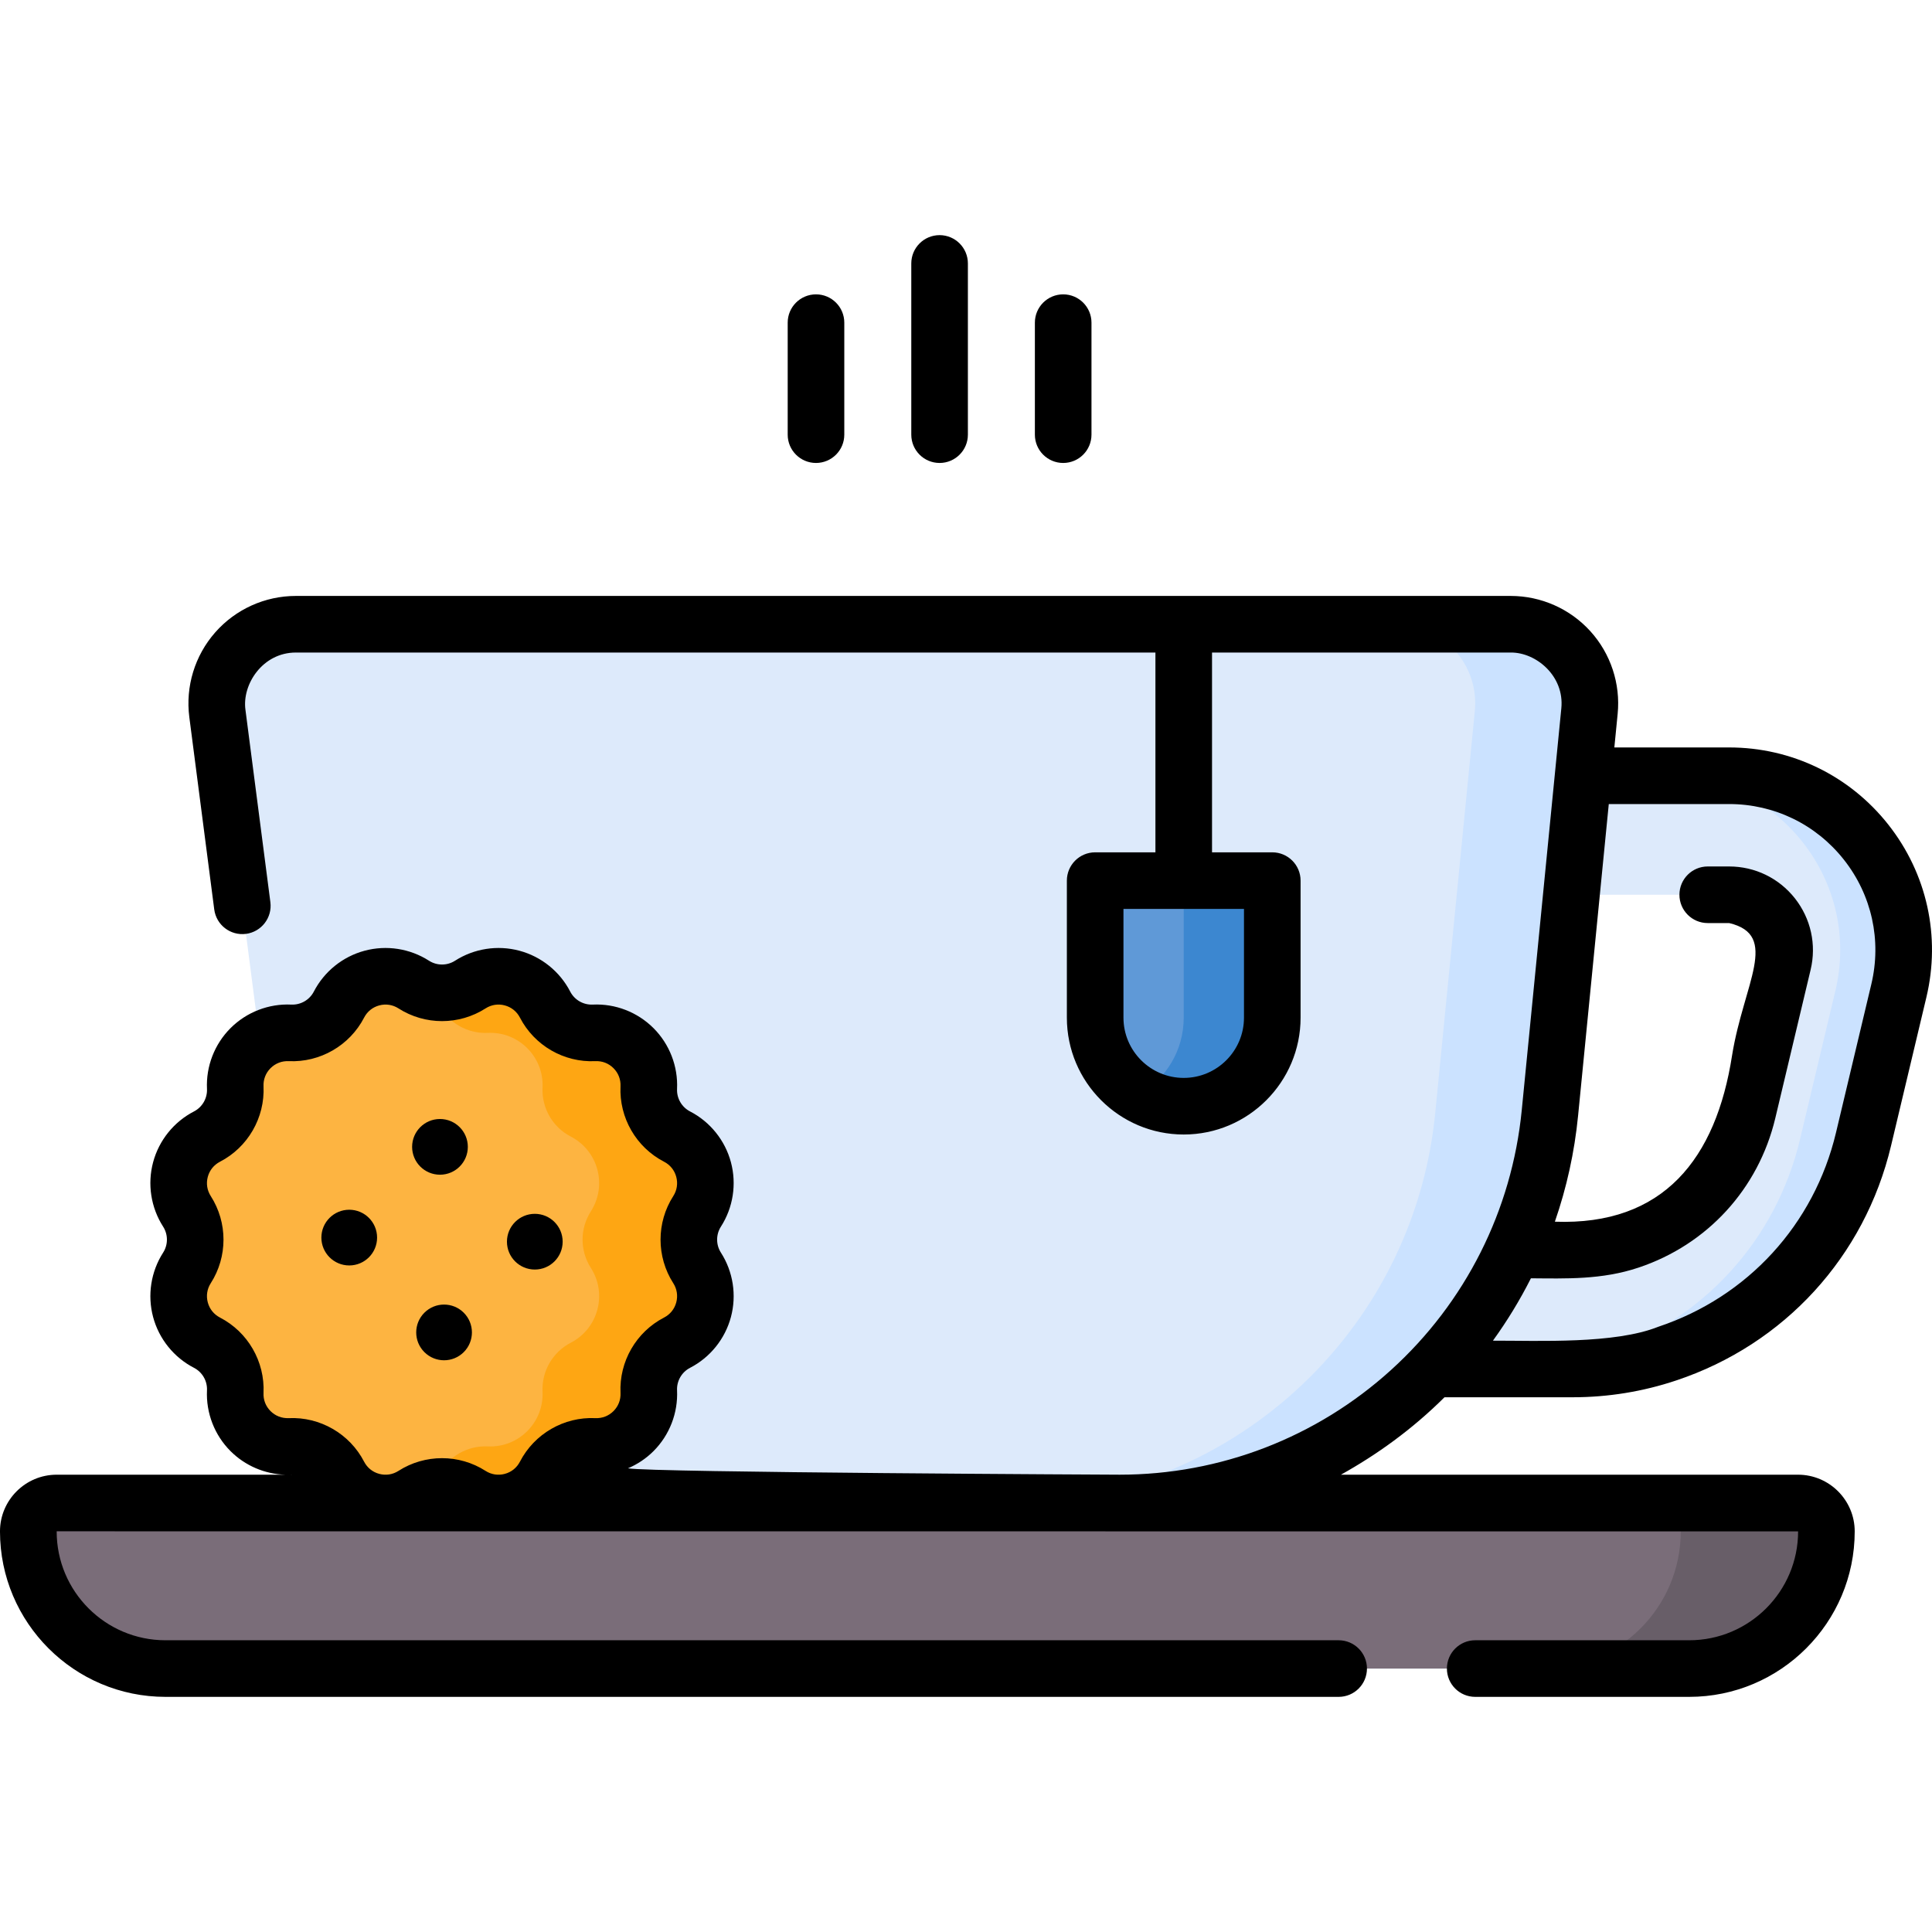 <svg id="Capa_1" enable-background="new 0 0 511.999 511.999" height="512" viewBox="0 0 511.999 511.999" width="512" xmlns="http://www.w3.org/2000/svg"><g><g><g><path d="m416.769 362.794h-51.499v-31.539h51.499c5.138 0 10.215-.824 15.089-2.45 15.759-5.255 27.464-18.04 31.312-34.201l9.373-39.367c1.049-4.405.041-8.97-2.766-12.523-2.807-3.554-7.014-5.592-11.542-5.592h-60.298v-31.539h60.298c14.239 0 27.466 6.408 36.292 17.582 8.825 11.173 11.996 25.526 8.698 39.377l-9.373 39.367c-6.392 26.846-25.837 48.085-52.016 56.814-8.098 2.701-16.531 4.071-25.067 4.071z" fill="#ddeafb"/></g><path d="m494.527 223.165c-8.826-11.174-22.053-17.582-36.292-17.582h-16.822c14.239 0 27.466 6.408 36.292 17.582 8.825 11.173 11.996 25.526 8.698 39.377l-9.373 39.367c-6.392 26.846-25.837 48.085-52.016 56.814-8.097 2.7-16.531 4.07-25.066 4.07h16.822c8.535 0 16.969-1.369 25.066-4.07 26.179-8.73 45.625-29.969 52.016-56.814l9.373-39.367c3.298-13.851.128-28.203-8.698-39.377z" fill="#cbe2ff"/><path d="m296.729 398.31h-111.327c-57.583 0-106.218-42.741-113.617-99.846l-14.172-109.38c-1.625-12.543 8.143-23.659 20.791-23.659h321.966c12.391 0 22.078 10.688 20.864 23.019l-10.49 106.525c-5.774 58.643-55.09 103.341-114.015 103.341z" fill="#ddeafb"/><path d="m400.37 165.426h-30.391c12.391 0 22.078 10.688 20.864 23.02l-10.49 106.525c-5.775 58.642-55.09 103.34-114.016 103.34h30.391c58.925 0 108.241-44.698 114.016-103.34l10.49-106.525c1.214-12.332-8.473-23.02-20.864-23.02z" fill="#cbe2ff"/><path d="m313.698 293.156c-12.961 0-23.469-10.507-23.469-23.469v-36.312h46.938v36.312c-.001 12.961-10.508 23.469-23.469 23.469z" fill="#5f99d7"/><path d="m313.698 233.375v36.312c0 8.685-4.722 16.263-11.734 20.321 3.453 1.998 7.458 3.148 11.734 3.148 12.961 0 23.469-10.507 23.469-23.469v-36.312z" fill="#3c87d0"/><path d="m447.666 442.187h-403.814c-20.077 0-36.352-16.275-36.352-36.352 0-4.155 3.369-7.524 7.524-7.524h461.47c4.155 0 7.524 3.369 7.524 7.524 0 20.076-16.275 36.352-36.352 36.352z" fill="#cbe2ff"/><path d="m447.666 442.187h-403.814c-20.077 0-36.352-16.275-36.352-36.352 0-4.155 3.369-7.524 7.524-7.524h461.47c4.155 0 7.524 3.369 7.524 7.524 0 20.076-16.275 36.352-36.352 36.352z" fill="#7a6d79"/><path d="m476.494 398.31h-38.604c4.155 0 7.524 3.369 7.524 7.524 0 20.077-16.276 36.352-36.352 36.352h38.605c20.077 0 36.352-16.276 36.352-36.352-.001-4.155-3.369-7.524-7.525-7.524z" fill="#685e68"/><g><path d="m124.63 260.921c6.882-4.412 16.066-1.951 19.82 5.311 2.49 4.817 7.558 7.743 12.974 7.491 8.165-.38 14.889 6.344 14.509 14.509-.252 5.417 2.674 10.484 7.491 12.974 7.261 3.754 9.722 12.938 5.311 19.82-2.927 4.565-2.927 10.416 0 14.981 4.412 6.882 1.951 16.066-5.311 19.82-4.817 2.49-7.743 7.558-7.491 12.974.38 8.165-6.344 14.889-14.509 14.509-5.417-.252-10.484 2.674-12.974 7.491-3.754 7.261-12.938 9.722-19.82 5.311-4.565-2.927-10.416-2.927-14.981 0-6.882 4.412-16.066 1.951-19.82-5.311-2.49-4.817-7.558-7.743-12.974-7.491-8.165.38-14.889-6.344-14.509-14.509.252-5.417-2.674-10.484-7.491-12.974-7.261-3.754-9.722-12.938-5.311-19.82 2.927-4.565 2.927-10.416 0-14.981-4.412-6.882-1.951-16.066 5.311-19.82 4.817-2.49 7.743-7.558 7.491-12.974-.38-8.165 6.344-14.889 14.509-14.509 5.417.252 10.484-2.674 12.974-7.491 3.754-7.261 12.938-9.722 19.82-5.311 4.565 2.927 10.416 2.927 14.981 0z" fill="#fdb441"/></g><g><path d="m184.735 336.007c-2.927-4.565-2.927-10.416 0-14.981 4.412-6.881 1.951-16.066-5.311-19.82-4.817-2.49-7.743-7.557-7.491-12.974.38-8.165-6.344-14.889-14.509-14.509-5.417.252-10.484-2.674-12.974-7.491-3.754-7.261-12.938-9.722-19.82-5.311-3.307 2.12-7.288 2.696-10.968 1.744 1.036 1.011 1.931 2.204 2.636 3.567 2.49 4.817 7.558 7.743 12.974 7.491 8.165-.38 14.889 6.344 14.509 14.509-.252 5.417 2.674 10.484 7.491 12.974 7.261 3.754 9.722 12.938 5.311 19.82-2.927 4.565-2.927 10.416 0 14.981 4.412 6.882 1.951 16.066-5.311 19.82-4.817 2.49-7.743 7.557-7.491 12.974.38 8.165-6.344 14.889-14.509 14.509-5.417-.252-10.484 2.674-12.974 7.491-.704 1.363-1.6 2.556-2.636 3.567 3.679-.952 7.66-.376 10.968 1.744 6.882 4.412 16.066 1.951 19.82-5.311 2.49-4.817 7.558-7.743 12.974-7.491 8.165.38 14.889-6.344 14.509-14.509-.252-5.417 2.674-10.484 7.491-12.974 7.262-3.753 9.723-12.938 5.311-19.82z" fill="#fea613"/></g></g><g><path d="m500.416 218.521c-10.259-12.991-25.632-20.441-42.175-20.441h-30.422l.876-8.891c.79-7.979-1.845-15.962-7.229-21.905-5.385-5.945-13.074-9.354-21.095-9.354h-321.971c-8.18 0-15.97 3.524-21.373 9.668-5.405 6.147-7.904 14.331-6.855 22.455l6.605 50.958c.533 4.108 4.296 7.004 8.402 6.474 4.108-.533 7.006-4.294 6.474-8.402l-6.604-50.954c-.947-6.759 4.551-15.207 13.352-15.2h227.798v52.946h-15.969c-4.142 0-7.5 3.358-7.5 7.5v36.312c0 17.076 13.893 30.969 30.969 30.969s30.969-13.893 30.969-30.969v-36.312c0-4.142-3.358-7.5-7.5-7.5h-15.969v-52.946h79.172c6.692-.063 14.253 6.208 13.396 14.785l-10.49 106.52c-2.608 26.503-14.913 50.951-34.647 68.837-19.734 17.887-45.268 27.737-71.899 27.737 0 0-124.086-.573-130.318-1.69 2.506-1.062 4.815-2.596 6.775-4.555 4.244-4.244 6.518-10.116 6.239-16.111-.115-2.482 1.236-4.823 3.443-5.963 5.331-2.756 9.28-7.661 10.833-13.458 1.554-5.797.587-12.02-2.652-17.072-1.341-2.091-1.341-4.794 0-6.886 3.239-5.052 4.206-11.275 2.652-17.072-1.553-5.797-5.502-10.702-10.833-13.458-2.207-1.141-3.558-3.481-3.443-5.963.279-5.995-1.995-11.867-6.238-16.11-4.244-4.244-10.108-6.527-16.111-6.239-2.485.11-4.823-1.236-5.963-3.443-2.756-5.332-7.661-9.28-13.458-10.833-5.799-1.554-12.021-.587-17.072 2.652-2.092 1.341-4.794 1.341-6.886 0-5.053-3.239-11.276-4.206-17.072-2.652-5.797 1.553-10.702 5.502-13.458 10.833-1.141 2.207-3.484 3.554-5.964 3.443-5.994-.283-11.867 1.995-16.11 6.238-4.244 4.244-6.518 10.116-6.239 16.111.115 2.481-1.236 4.822-3.443 5.963-5.332 2.756-9.28 7.661-10.833 13.458-1.554 5.797-.587 12.02 2.652 17.072 1.341 2.091 1.341 4.794 0 6.886-3.239 5.053-4.206 11.275-2.652 17.072 1.553 5.797 5.502 10.702 10.833 13.458 2.207 1.141 3.559 3.482 3.443 5.964-.279 5.995 1.995 11.867 6.239 16.111 3.861 3.861 9.064 6.088 14.495 6.246h-60.566c-8.284 0-15.024 6.74-15.024 15.025 0 24.18 19.672 43.852 43.853 43.852h310.907c4.142 0 7.5-3.358 7.5-7.5s-3.358-7.5-7.5-7.5h-310.907c-15.909 0-28.853-12.943-28.829-28.876l461.495.024c0 15.909-12.943 28.852-28.853 28.852h-56.718c-4.142 0-7.5 3.358-7.5 7.5s3.358 7.5 7.5 7.5h56.718c24.18 0 43.853-19.672 43.853-43.852 0-8.285-6.74-15.024-15.024-15.024h-121.128c9.496-5.302 18.784-11.917 27.441-20.521h33.962c9.375 0 18.61-1.5 27.44-4.455 28.656-9.548 49.94-32.796 56.936-62.188l9.37-39.368c3.835-16.096.153-32.773-10.1-45.758zm-170.749 51.166c0 8.805-7.164 15.969-15.969 15.969-8.805 0-15.969-7.164-15.969-15.969v-28.812h31.938zm-259.83 99.464c.387-8.317-4.142-16.162-11.539-19.986-1.614-.834-2.762-2.26-3.232-4.015s-.189-3.564.792-5.094c4.494-7.009 4.494-16.068 0-23.077-.981-1.53-1.262-3.339-.792-5.094s1.618-3.181 3.233-4.016c7.396-3.823 11.925-11.668 11.538-19.985-.084-1.815.577-3.522 1.862-4.807s2.999-1.94 4.807-1.862c8.309.393 16.161-4.142 19.986-11.539.834-1.614 2.26-2.762 4.015-3.232 1.757-.471 3.565-.189 5.094.792 7.009 4.494 16.068 4.494 23.077 0 1.53-.98 3.337-1.263 5.094-.792 1.755.47 3.181 1.618 4.016 3.233 3.823 7.396 11.668 11.939 19.985 11.538 1.82-.08 3.522.577 4.807 1.862s1.946 2.992 1.862 4.807c-.387 8.317 4.142 16.162 11.539 19.985 1.614.834 2.762 2.26 3.232 4.015s.189 3.564-.792 5.094c-4.494 7.009-4.494 16.068 0 23.077.981 1.53 1.262 3.339.792 5.094s-1.618 3.181-3.232 4.015c-7.396 3.823-11.926 11.668-11.539 19.986.084 1.815-.577 3.522-1.862 4.807s-2.994 1.942-4.807 1.862c-8.305-.394-16.163 4.142-19.986 11.539-.834 1.614-2.26 2.762-4.015 3.232-1.755.471-3.564.19-5.094-.792-3.505-2.247-7.521-3.371-11.539-3.371-4.017 0-8.034 1.124-11.539 3.371-1.53.981-3.337 1.263-5.094.792-1.755-.47-3.181-1.618-4.015-3.232-3.824-7.396-11.675-11.927-19.986-11.539-1.811.074-3.521-.577-4.807-1.862-1.284-1.284-1.945-2.992-1.861-4.806zm7.366 21.652c.094-.004.185.008.278.007h-.634c.119-.003.237-.001.356-.007zm418.721-130-9.37 39.37c-5.785 24.308-23.387 43.535-47.094 51.434-11.575 4.611-31.491 3.659-43.82 3.683 3.797-5.244 7.161-10.772 10.068-16.53 9.179.064 18.796.434 28.526-2.835 18.233-6.085 31.777-20.88 36.232-39.578l9.37-39.37c1.581-6.641.064-13.531-4.175-18.921-4.243-5.36-10.592-8.435-17.42-8.435h-5.676c-4.142 0-7.5 3.358-7.5 7.5s3.358 7.5 7.5 7.5h5.676c13.475 3.178 3.853 16.044.784 35.021-4.248 27.431-18.185 45.177-46.969 44.119 3.119-9.002 5.2-18.408 6.149-28.055l8.137-82.625h31.9c11.925 0 23.007 5.372 30.403 14.738 7.39 9.358 10.043 21.38 7.279 32.984z"/><circle cx="92.551" cy="327.974" r="7.382"/><path d="m112.462 347.885c-2.883 2.883-2.883 7.557 0 10.44s7.557 2.883 10.44 0 2.883-7.557 0-10.44-7.557-2.883-10.44 0z"/><circle cx="116.597" cy="303.928" r="7.382"/><circle cx="141.728" cy="329.059" r="7.382"/><path d="m216.247 122.69c4.142 0 7.5-3.358 7.5-7.5v-29.683c0-4.142-3.358-7.5-7.5-7.5s-7.5 3.358-7.5 7.5v29.683c0 4.142 3.357 7.5 7.5 7.5z"/><path d="m249 122.69c4.142 0 7.5-3.358 7.5-7.5v-45.377c0-4.142-3.358-7.5-7.5-7.5s-7.5 3.358-7.5 7.5v45.377c0 4.142 3.358 7.5 7.5 7.5z"/><path d="m281.753 122.69c4.142 0 7.5-3.358 7.5-7.5v-29.683c0-4.142-3.358-7.5-7.5-7.5s-7.5 3.358-7.5 7.5v29.683c0 4.142 3.358 7.5 7.5 7.5z"/></g></g></svg>